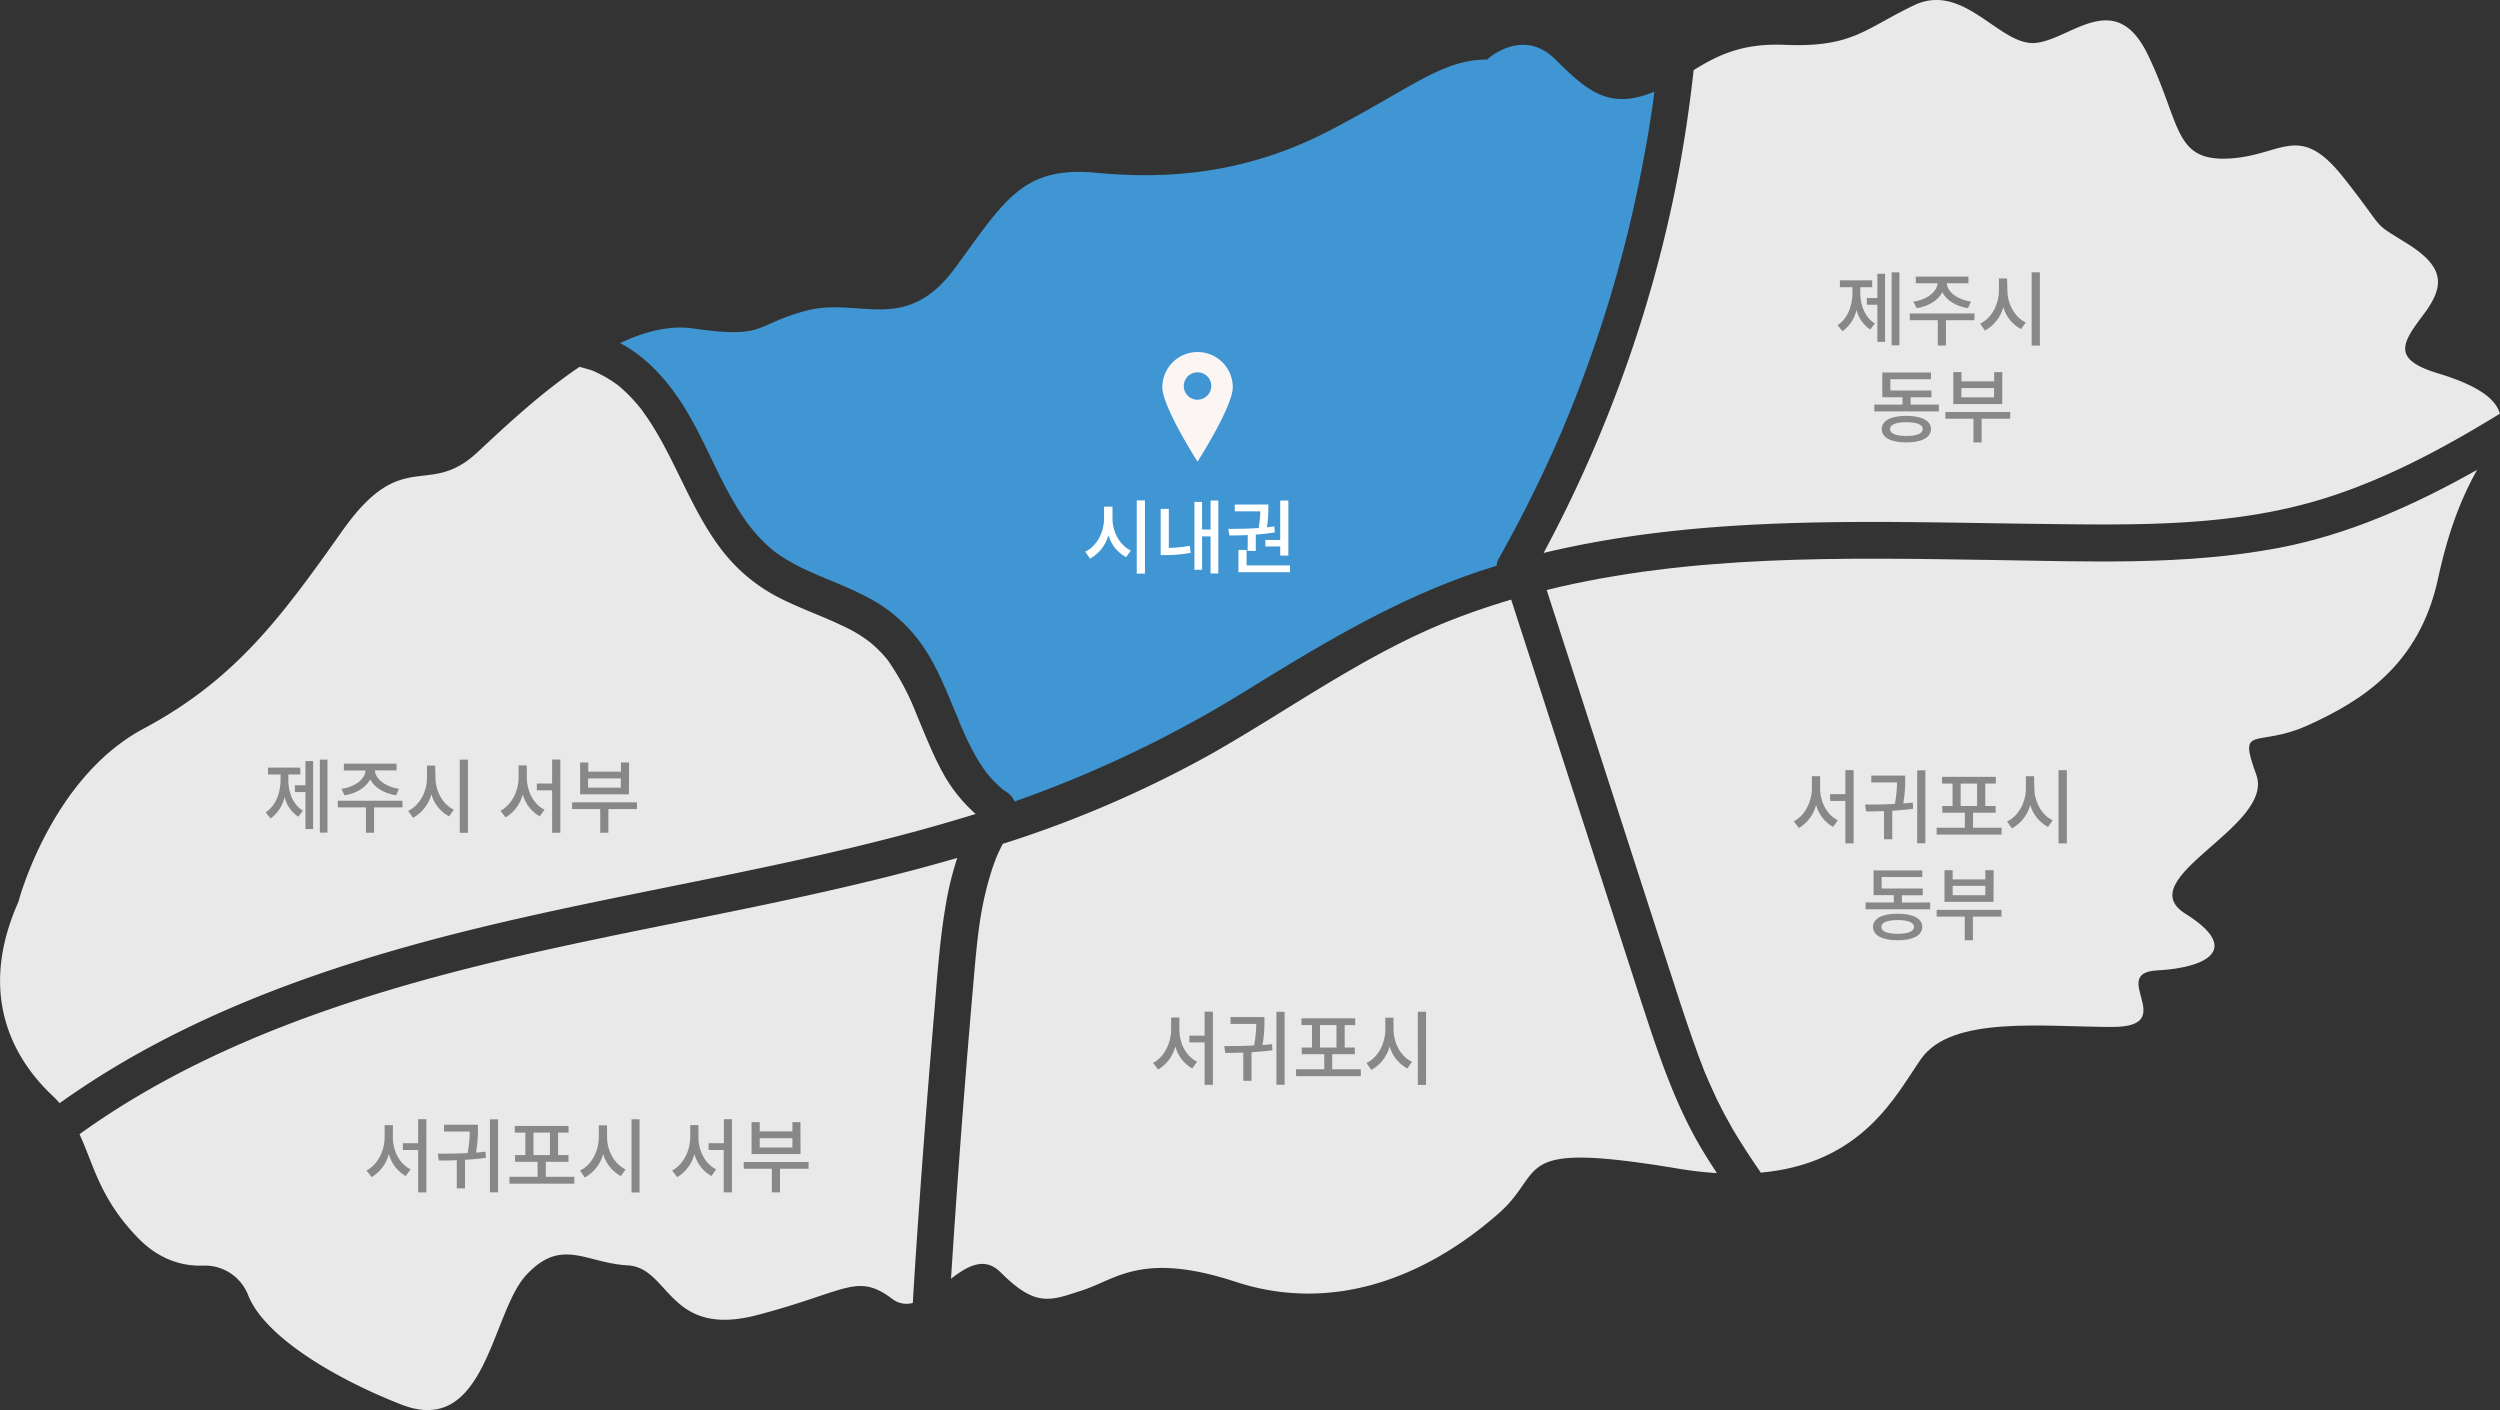 
<svg xmlns="http://www.w3.org/2000/svg" viewBox="0 0 680.9 384.06"><rect x="0" y="0" width="680.9" height="384.06" fill="#333333" stroke="none"/><defs><style>.cls-1{fill:#3f96d3;}.cls-2{fill:#e9e9e9;}.cls-3{fill:#fff;}.cls-4{fill:#898888;}.cls-5{fill:#fbf5f4;}</style></defs><g id="레이어_2" data-name="레이어 2"><g id="레이어_1-2" data-name="레이어 1"><path class="cls-1" d="M273.12,215l.33.26A3.1,3.1,0,0,0,273.12,215Z"/><path class="cls-2" d="M441.3,104.18a363.77,363.77,0,0,1-20.88,46.42c44-10.58,90.14-8.44,135-7.91,26,.31,52.51.89,77.56-6.92,17-5.3,32.71-13.79,47.88-23.09-1.23-4.68-7.51-8.17-16.85-11-12.82-3.86-9.68-8.36-3.9-16.07s5.79-12.86-4.5-19.28-5.14-2.58-17.35-18-16.71-5.79-31.49-5.14S594,33.57,585,14.93s-21.21-3.86-30.85-3.22S534.82-5,521.32,1.43,504.61,13,486,12.21c-11.83-.49-18.48,3.06-24.72,6.88-1.1,10-2.57,19.93-4.48,29.78A357.12,357.12,0,0,1,441.3,104.18Z"/><path class="cls-1" d="M185.84,110.08c3.74,5.84,6.58,12.18,9.63,18.38,1.51,3.06,3.07,6.1,4.82,9,.9,1.52,1.85,3,2.87,4.46.31.45.64.89,1,1.33l.44.57c.26.31.51.63.78.93a40.41,40.41,0,0,0,3.61,3.79c.6.55,1.22,1.06,1.84,1.58l.12.11.13.09.94.67a54,54,0,0,0,8.08,4.48c.83.38,1.65.74,2.48,1.1.36.16.72.32,1.08.46-1.18-.47,0,0,.24.1,1.71.72,3.43,1.43,5.14,2.16a86.14,86.14,0,0,1,8.36,4,41,41,0,0,1,14,12.76c3.24,4.72,5.5,10,7.7,15.28.56,1.34,1.11,2.69,1.67,4l.39.93,0,.14c.23.58.5,1.15.75,1.73,1.07,2.45,2.2,4.88,3.5,7.22.65,1.16,1.33,2.3,2.08,3.41.35.53.72,1,1.09,1.56l0,0c.19.23.37.46.56.68a29.34,29.34,0,0,0,2.84,3c.08.07.71.62,1.12,1l.36.25.8.55a5.4,5.4,0,0,1,2.06,2.49,322.69,322.69,0,0,0,63.93-30.71c21.46-13.22,42.72-26,67-33.36l.35-.1a4.84,4.84,0,0,1,.61-2q7.83-13.89,14.41-28.43c1-2.19,1.95-4.38,2.9-6.58.14-.34.28-.68.43-1l0-.06c.2-.49.41-1,.61-1.45.46-1.11.91-2.22,1.36-3.33q2.64-6.57,5-13.23,4.76-13.32,8.44-27t6.31-27.8Q449,36.28,450,29.39c.11-.74.21-1.48.32-2.22,0-.21,0-.42.08-.63v-.05c.06-.51.13-1,.19-1.52l-.59.24c-11.57,4.5-17.35,0-26.35-9s-18.64,0-18.64,0c-12.21,0-20.57,7.72-42.74,19.28S318.87,49,298.62,47.06s-25.07,7.72-38.56,26-26,7.72-40.5,11.57-10.6,7.72-30.85,4.82c-6.3-.9-13.07.82-19.82,4C176.05,97.23,181.53,103.36,185.84,110.08Z"/><path class="cls-2" d="M265.72,221.69A41.83,41.83,0,0,1,256.53,210c-1.41-2.6-2.63-5.3-3.79-8-.7-1.62-1.38-3.26-2.06-4.89-.3-.72-.59-1.45-.89-2.17-.17-.4-.32-.81-.51-1.2l0-.08a70.59,70.59,0,0,0-7.46-13.82l-.24-.3-.63-.74c-.42-.49-.86-1-1.31-1.43s-1-1-1.45-1.39l-.87-.76-.3-.25a37.17,37.17,0,0,0-7.74-4.61c-1.39-.67-2.81-1.3-4.23-1.91l-.5-.22-.81-.34-2.15-.89c-3.14-1.32-6.3-2.62-9.33-4.18A46,46,0,0,1,196.74,150c-8.52-11-12.56-24.42-20.22-35.9-.47-.7-1-1.39-1.45-2.07,0-.08-.37-.5-.47-.64l-.55-.68a45.07,45.07,0,0,0-3.37-3.68c-.66-.63-1.33-1.23-2-1.81-.15-.13-1.21-.9-.21-.18-.22-.16-.42-.32-.64-.47a32.75,32.75,0,0,0-4-2.46c-.46-.24-.93-.47-1.4-.69-.23-.11-1.3-.74-.24-.11a9.76,9.76,0,0,0-2.18-.78c-.7-.22-1.44-.44-2.18-.61-10.87,7.33-20.92,16.87-27.88,23.34-13.5,12.53-20.25-1.93-36.64,21.21s-28.92,40.49-54.23,54S5,245.66,5,245.66c-10.8,24.25-2.33,41.78,9.24,52.71.73.69,1.4,1.39,2,2.09C49.39,276.73,88.77,263,128.13,253.27,173.81,242,220.71,235.68,265.72,221.69Z"/><path class="cls-2" d="M447,272.78l-12.42-38.39q-11.5-35.55-23-71.08c-5.27,1.56-10.5,3.32-15.67,5.33-23.62,9.17-44.11,24.26-66,36.69a307.89,307.89,0,0,1-56.79,24.5c-.21.4-.42.8-.62,1.21-.3.61-.58,1.23-.86,1.85l-.05.11h0c-.1.26-.21.51-.31.76-.45,1.15-.86,2.31-1.24,3.48a90.66,90.66,0,0,0-3.36,15.2l-.08.55c0,.16-.05.34-.06.41-.07.55-.13,1.11-.2,1.66-.12,1-.24,2.09-.35,3.13-.25,2.38-.46,4.76-.67,7.14q-.72,8.18-1.4,16.35-1.36,16.37-2.57,32.73-1.25,16.92-2.33,33.85c4.57-3.47,9.12-6.12,13.54-1.7,9.64,9.64,13.5,7.72,22.49,4.78s16.07-10.56,41.54-2.21,50.7-.32,71.58-18.64c13.27-11.63,2.58-19.92,48.85-12.21a103.84,103.84,0,0,0,10.6,1.23c-2.34-3.56-4.6-7.16-6.6-10.92C455,297.25,451,285,447,272.78Z"/><path class="cls-2" d="M254.41,276.24c.86-10.2,1.52-20.49,3.32-30.58a83.39,83.39,0,0,1,3-12c-46.76,13.6-95.27,19.72-142.24,32.44-34.14,9.25-68.11,22.11-96.84,42.81,3.85,8.23,5.47,17.36,15.69,28,6,6.31,12.52,8,18.06,7.79a12.61,12.61,0,0,1,12.19,8.07c4.67,11.72,24.76,23.17,41.74,29.78,23.14,9,24.42-25.07,34.06-35.35S159.47,344,171,344.64s10.93,19.93,35.35,13.5,27-11.57,36.63-4.4a6.37,6.37,0,0,0,5.63,1.13q.36-6,.74-11.92Q251.58,309.58,254.41,276.24Z"/><path class="cls-2" d="M542.25,152.51c-40.23-.61-81.7-1.5-121,8.18l11.85,36.64c8.28,25.57,16.48,51.17,24.83,76.73,2,6,4,11.93,6.3,17.77l1,2.34,0,0,.1.24.37.84q.92,2.1,1.91,4.17,2,4.11,4.28,8.06c2.4,4.07,5,8,7.68,11.9,28-2.55,36.88-21.35,43.67-31,8.36-11.88,33.42-8.68,52.06-8.68S574,265,587.52,264.3s23.14-5.78,7.72-15.42S619.66,225.1,614.52,211s0-7.07,14.14-13.5,30.21-16.07,35.35-39.85c3.21-14.87,7.18-23.45,10.65-29.69-17,9.58-34.87,17.61-54.11,21.28C594.84,154.1,568.29,152.9,542.25,152.51Z"/><path class="cls-3" d="M303,141.22c0,3.66,2,7.31,5,8.72l-1.29,1.8a9.88,9.88,0,0,1-4.83-6,10.29,10.29,0,0,1-5,6.4l-1.31-1.89c3.1-1.43,5.13-5.24,5.13-9.07V138H303Zm8.84-4.93v19.94h-2.24V136.29Z"/><path class="cls-3" d="M318.34,149.23a35.61,35.61,0,0,0,5.72-.59l.24,1.93a36.3,36.3,0,0,1-6.88.6h-1.3V138.6h2.22Zm13.48-12.91v19.87h-2.11v-10.1H327.4v9.1h-2.09V136.71h2.09v7.51h2.31v-7.9Z"/><path class="cls-3" d="M339.84,145.73c-1.79.09-3.51.11-5,.11l-.31-1.8c2.42,0,5.37,0,8.28-.24a35.11,35.11,0,0,0,.46-4.54H336.3v-1.84h9.15v.74a33.59,33.59,0,0,1-.39,5.46c.67-.06,1.36-.15,2-.24l.17,1.61c-1.71.28-3.47.5-5.2.61v4.45h-2.22ZM351.35,154v1.85H337.3v-6.07h2.22V154Zm-2.67-6.91V136.32h2.22v15h-2.22v-2.48h-4.05v-1.79Z"/><path class="cls-4" d="M506.66,79.66c0,3.39,1.26,6.82,4,8.43l-1.29,1.65a9,9,0,0,1-3.73-5.37,9.83,9.83,0,0,1-3.82,5.85l-1.33-1.67c2.75-1.76,4.05-5.35,4.05-8.89V78.23h-3.43V76.36h8.8v1.87h-3.22Zm4.66-5.08h2.09V93.11h-2.09V83h-2.87V81.18h2.87Zm6-.4V94.05h-2.11V74.18Z"/><path class="cls-4" d="M537.75,87.21H530V94.1h-2.22V87.21h-7.63V85.38h17.62Zm-16.62-5.06c3.71-.51,6.45-2.69,6.58-5h-5.93V75.33h14.34v1.82h-5.89c.13,2.31,2.87,4.49,6.58,5l-.8,1.78c-3.21-.48-5.87-2.11-7-4.31-1.19,2.2-3.82,3.83-7,4.31Z"/><path class="cls-4" d="M546.74,79.11c0,3.65,2,7.31,5,8.71l-1.29,1.81a9.85,9.85,0,0,1-4.83-6,10.32,10.32,0,0,1-5,6.4l-1.32-1.89c3.11-1.43,5.13-5.24,5.13-9.07V75.85h2.22Zm8.84-4.93V94.12h-2.24V74.18Z"/><path class="cls-4" d="M528.07,110.2v1.85H510.48V110.2h7.68v-2h-5.5v-6.74h13.26v1.81H514.86v3.1h11.19v1.83h-5.67v2Zm-2.15,6.66c0,2.31-2.53,3.64-6.71,3.64s-6.7-1.33-6.7-3.64,2.54-3.6,6.7-3.6S525.92,114.58,525.92,116.86Zm-2.25,0c0-1.21-1.61-1.87-4.46-1.87s-4.44.66-4.44,1.87,1.6,1.88,4.44,1.88S523.67,118.1,523.67,116.86Z"/><path class="cls-4" d="M547.5,114.05h-7.79v6.45h-2.22v-6.45h-7.65v-1.83H547.5Zm-2.18-4H532v-8.7h2.23v2.51h8.9v-2.51h2.22Zm-2.22-4.36h-8.9v2.53h8.9Z"/><path class="cls-4" d="M495.73,214.68c0,3.7,1.86,7.31,4.83,8.72l-1.31,1.82a9.79,9.79,0,0,1-4.62-6,10.22,10.22,0,0,1-4.67,6.29l-1.41-1.8c3-1.52,4.94-5.35,4.94-9.07V211.4h2.24Zm9.12-4.93v19.94h-2.24V218.14h-4.16v-1.85h4.16v-6.54Z"/><path class="cls-4" d="M521.07,220.27c-1.88.24-3.8.44-5.69.53v7.79h-2.25v-7.68c-1.72.06-3.38.09-4.89.09l-.28-1.87c2.48,0,5.32,0,8.13-.18a34.07,34.07,0,0,0,.58-5.85h-7v-1.85h9.23v.94a36.8,36.8,0,0,1-.52,6.63c.88-.07,1.75-.13,2.59-.24Zm3.32-10.47v19.87h-2.22V209.8Z"/><path class="cls-4" d="M545.15,225.44v1.87H527.47v-1.87h7.68v-4.09H529v-1.83h2.8v-6.11h-2.86v-1.83h14.64v1.83h-2.87v6.11h2.82v1.83h-6.16v4.09ZM534,219.52h4.48v-6.11H534Z"/><path class="cls-4" d="M554.08,214.7c0,3.66,2,7.31,5,8.72l-1.29,1.8a9.88,9.88,0,0,1-4.83-6,10.32,10.32,0,0,1-5,6.4l-1.32-1.89c3.11-1.43,5.14-5.24,5.14-9.07v-3.25h2.22Zm8.84-4.92v19.93h-2.25V209.78Z"/><path class="cls-4" d="M525.7,245.79v1.85H508.11v-1.85h7.68v-2h-5.5v-6.73h13.26v1.8H512.49V242h11.19v1.83H518v2Zm-2.15,6.67c0,2.31-2.53,3.63-6.71,3.63s-6.7-1.32-6.7-3.63,2.54-3.61,6.7-3.61S523.55,250.17,523.55,252.46Zm-2.25,0c0-1.21-1.61-1.87-4.46-1.87s-4.44.66-4.44,1.87,1.6,1.87,4.44,1.87S521.3,253.69,521.3,252.46Z"/><path class="cls-4" d="M545.13,249.64h-7.79v6.45h-2.22v-6.45h-7.65v-1.83h17.66Zm-2.18-4H529.6V237h2.23v2.51h8.9V237H543Zm-2.22-4.36h-8.9v2.53h8.9Z"/><path class="cls-4" d="M321.22,280.46c0,3.7,1.85,7.3,4.83,8.71L324.73,291a9.74,9.74,0,0,1-4.61-6,10.3,10.3,0,0,1-4.68,6.29l-1.4-1.8c3-1.52,4.93-5.35,4.93-9.07v-3.28h2.25Zm9.12-4.93v19.94h-2.25V283.91h-4.16v-1.84h4.16v-6.54Z"/><path class="cls-4" d="M346.55,286.05c-1.88.24-3.8.44-5.69.53v7.78h-2.24v-7.67c-1.73.06-3.39.08-4.9.08l-.28-1.87c2.48,0,5.33,0,8.13-.17a34.08,34.08,0,0,0,.58-5.86h-7V277h9.23V278a36.8,36.8,0,0,1-.52,6.63c.89-.07,1.75-.14,2.59-.25Zm3.32-10.48v19.87h-2.22V275.57Z"/><path class="cls-4" d="M370.63,291.22v1.87H353v-1.87h7.68v-4.09h-6.15V285.3h2.81v-6.12h-2.87v-1.82h14.64v1.82h-2.87v6.12H369v1.83h-6.16v4.09Zm-11.12-5.92H364v-6.12h-4.48Z"/><path class="cls-4" d="M379.56,280.48c0,3.65,2,7.31,5,8.71L383.31,291a9.88,9.88,0,0,1-4.83-6,10.29,10.29,0,0,1-5,6.4l-1.31-1.89c3.1-1.43,5.13-5.24,5.13-9.07v-3.26h2.22Zm8.84-4.93v19.94h-2.24V275.55Z"/><path class="cls-4" d="M107,309.76c0,3.69,1.85,7.3,4.83,8.71l-1.32,1.83a9.79,9.79,0,0,1-4.61-6,10.26,10.26,0,0,1-4.68,6.3l-1.4-1.81c3-1.52,4.94-5.35,4.94-9.06v-3.28H107Zm9.12-4.93v19.93h-2.24V313.21h-4.16v-1.85h4.16v-6.53Z"/><path class="cls-4" d="M132.34,315.34c-1.87.25-3.79.44-5.69.53v7.79h-2.24V316c-1.73.07-3.39.09-4.9.09l-.28-1.87c2.48,0,5.33,0,8.13-.18a33,33,0,0,0,.58-5.85h-7v-1.85h9.23v.95a36.76,36.76,0,0,1-.52,6.62c.89-.06,1.75-.13,2.59-.24Zm3.32-10.47v19.87h-2.22V304.87Z"/><path class="cls-4" d="M156.43,320.52v1.87H138.75v-1.87h7.67v-4.1h-6.14V314.6h2.8v-6.12h-2.87v-1.83h14.64v1.83H152v6.12h2.83v1.82h-6.17v4.1ZM145.3,314.6h4.48v-6.12H145.3Z"/><path class="cls-4" d="M165.35,309.78c0,3.65,2,7.3,5.05,8.71l-1.3,1.81a9.91,9.91,0,0,1-4.83-6,10.31,10.31,0,0,1-5,6.41l-1.31-1.9c3.1-1.43,5.13-5.23,5.13-9.06v-3.26h2.22Zm8.84-4.93v19.93H172V304.85Z"/><path class="cls-4" d="M190.23,309.76c0,3.69,1.86,7.3,4.83,8.71l-1.31,1.83a9.81,9.81,0,0,1-4.62-6,10.26,10.26,0,0,1-4.68,6.3l-1.4-1.81c3-1.52,4.94-5.35,4.94-9.06v-3.28h2.24Zm9.12-4.93v19.93h-2.24V313.21H193v-1.85h4.16v-6.53Z"/><path class="cls-4" d="M220.22,318.32h-7.78v6.44h-2.22v-6.44h-7.66v-1.83h17.66Zm-2.18-4H204.7v-8.69h2.22v2.51h8.9v-2.51H218ZM215.82,310h-8.9v2.53h8.9Z"/><path class="cls-4" d="M78.53,212.36c0,3.39,1.25,6.83,4,8.43l-1.29,1.65a9,9,0,0,1-3.73-5.37,9.9,9.9,0,0,1-3.82,5.86l-1.34-1.68c2.76-1.76,4.06-5.34,4.06-8.89v-1.42H73v-1.87h8.79v1.87H78.53Zm4.66-5.08h2.09v18.53H83.19V215.73H80.32v-1.85h2.87Zm6-.39v19.87H87.11V206.89Z"/><path class="cls-4" d="M109.62,219.91h-7.74v6.89H99.66v-6.89H92v-1.82h17.61ZM93,214.85c3.71-.5,6.44-2.68,6.57-5H93.65V208H108v1.83H102.1c.13,2.31,2.86,4.49,6.57,5l-.79,1.78c-3.22-.48-5.87-2.11-7.06-4.31-1.18,2.2-3.81,3.83-7,4.31Z"/><path class="cls-4" d="M118.61,211.82c0,3.65,2,7.3,5,8.71l-1.3,1.8a9.91,9.91,0,0,1-4.83-6,10.26,10.26,0,0,1-5,6.4l-1.31-1.89c3.1-1.43,5.13-5.24,5.13-9.06v-3.26h2.22Zm8.84-4.93v19.93h-2.24V206.89Z"/><path class="cls-4" d="M143.49,211.79c0,3.7,1.86,7.31,4.83,8.72L147,222.33a9.76,9.76,0,0,1-4.62-6,10.21,10.21,0,0,1-4.68,6.29l-1.4-1.8c3-1.52,4.94-5.35,4.94-9.07v-3.28h2.24Zm9.12-4.93V226.8h-2.24V215.25h-4.16V213.4h4.16v-6.54Z"/><path class="cls-4" d="M173.48,220.35H165.7v6.45h-2.22v-6.45h-7.66v-1.82h17.66Zm-2.18-4H158v-8.69h2.22v2.51h8.9v-2.51h2.22ZM169.08,212h-8.9v2.53h8.9Z"/><path class="cls-5" d="M326.16,95.88a9.59,9.59,0,0,0-9.59,9.59c0,5.3,9.59,20.26,9.59,20.26s9.6-15,9.6-20.26A9.59,9.59,0,0,0,326.16,95.88Zm0,13a3.74,3.74,0,1,1,3.74-3.73A3.73,3.73,0,0,1,326.16,108.85Z"/></g></g></svg>